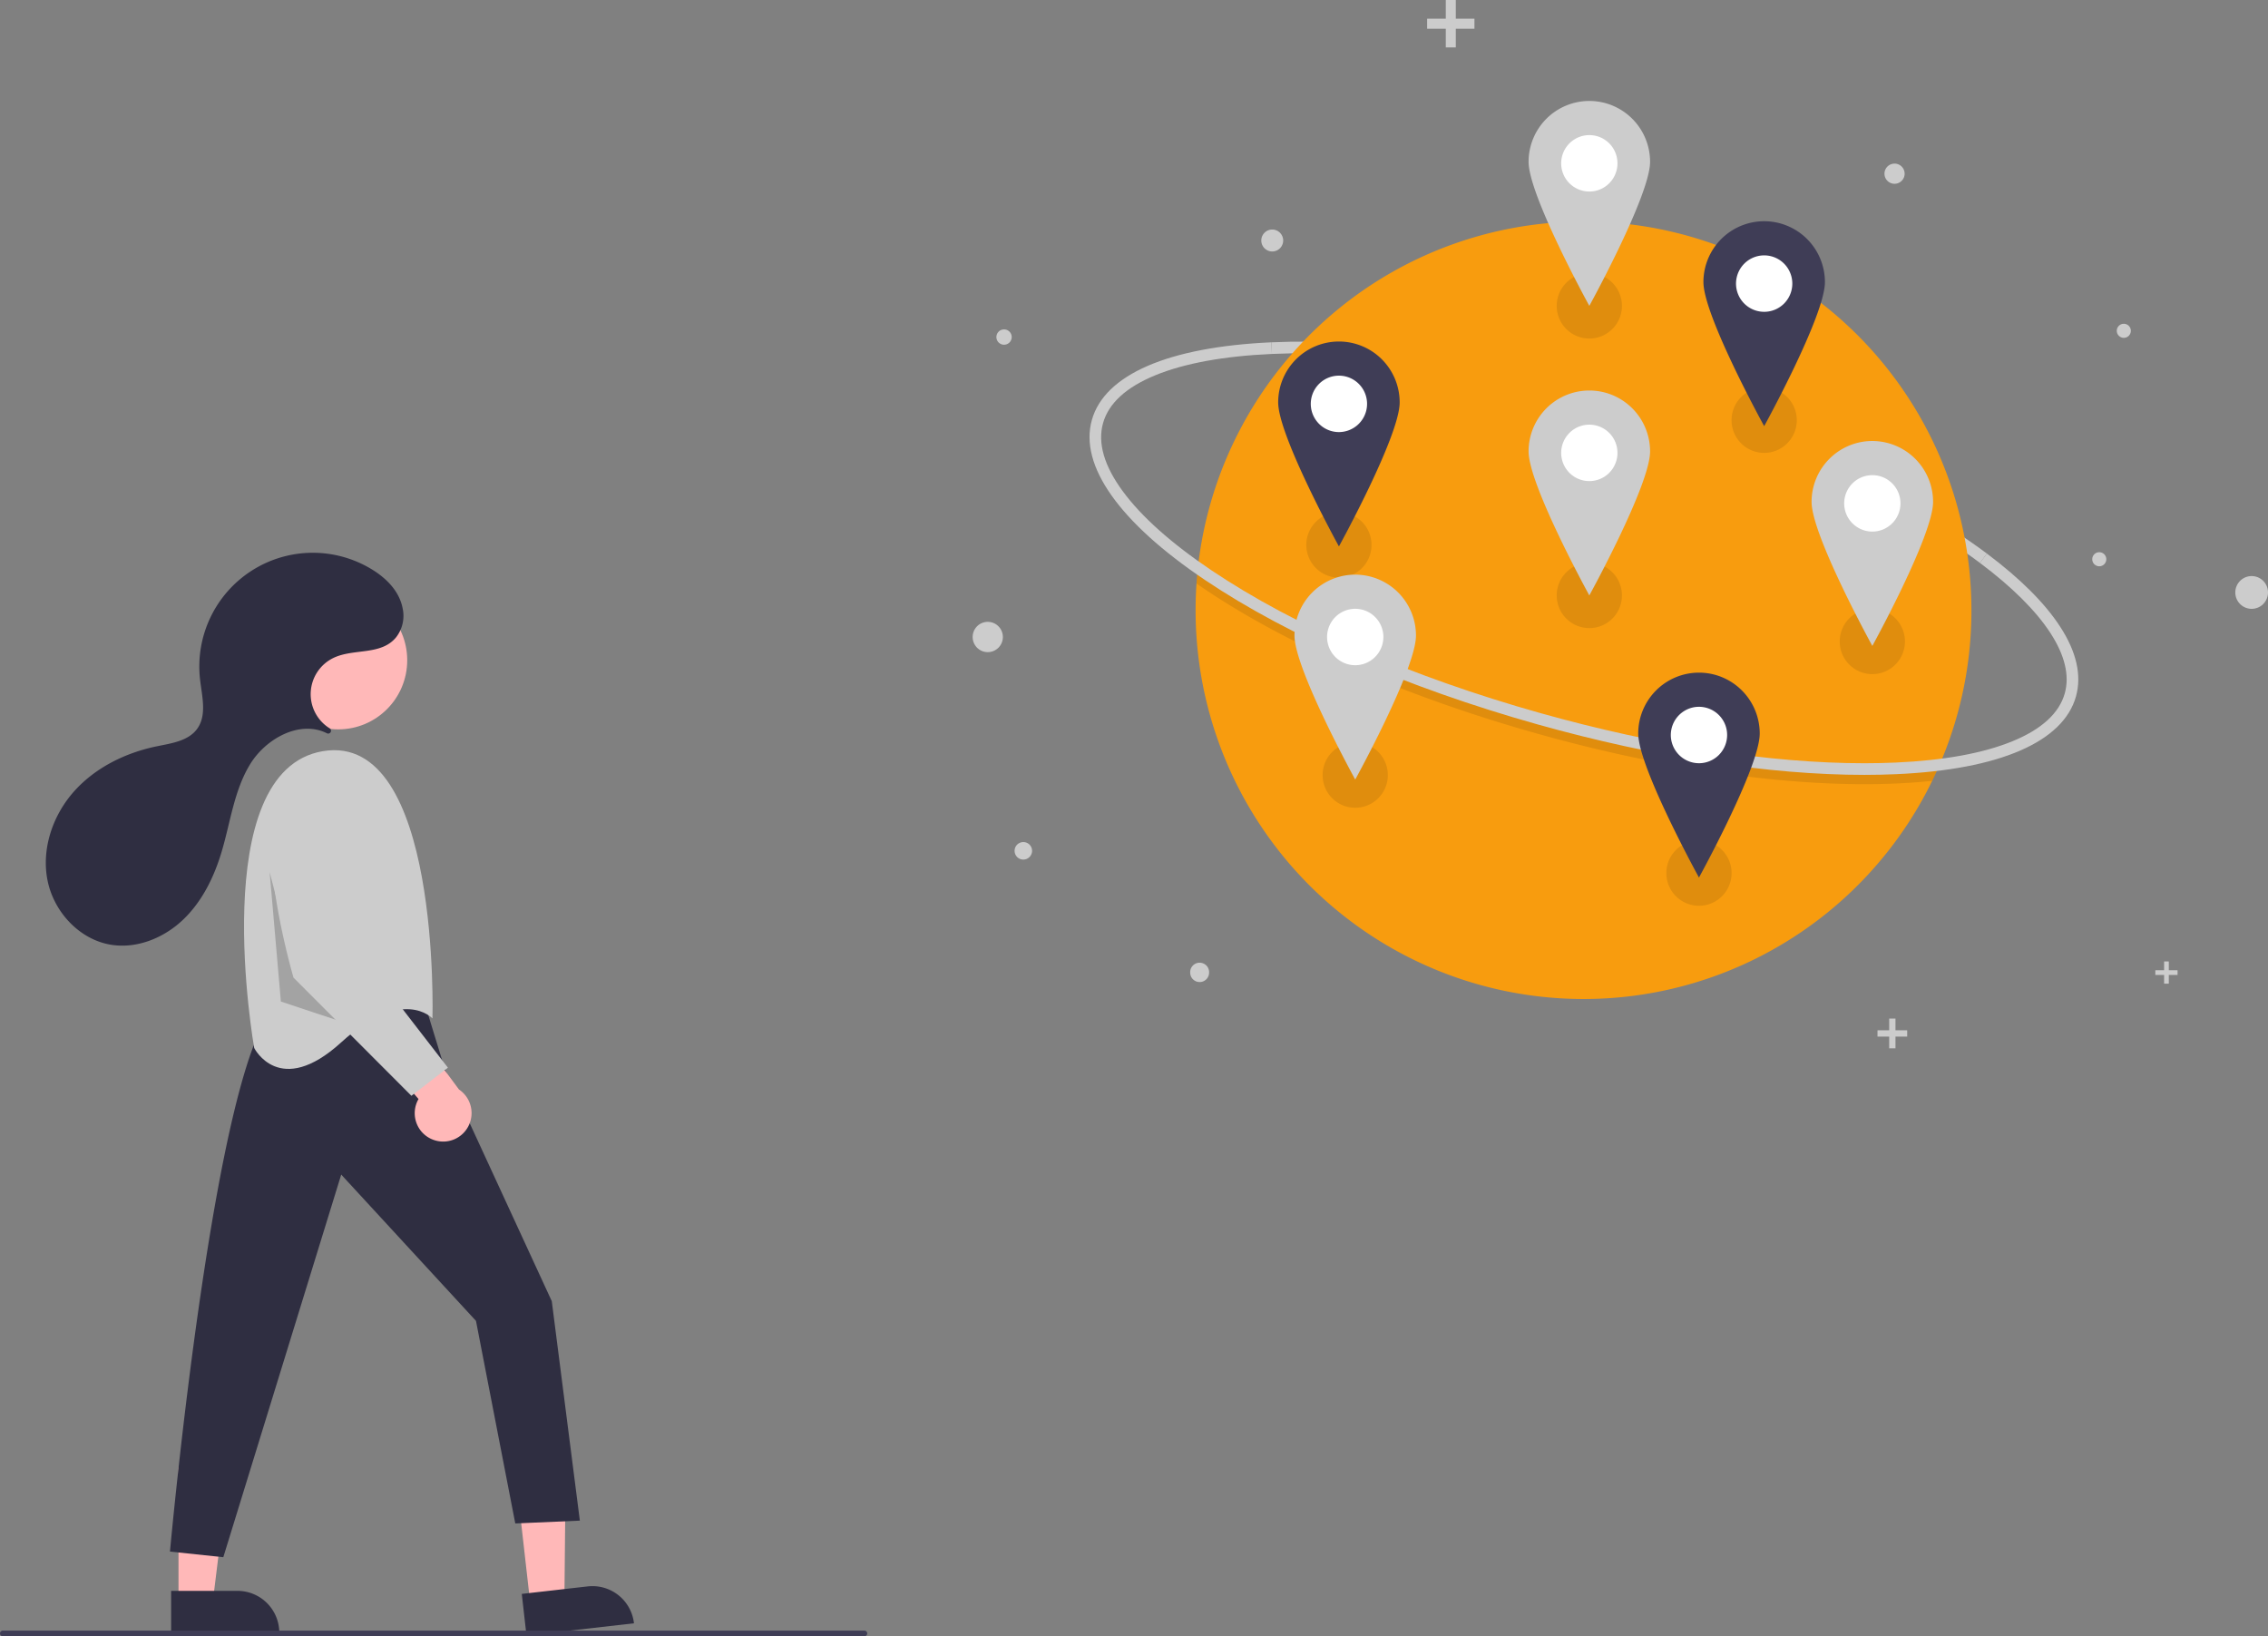 <svg fill="none" xmlns="http://www.w3.org/2000/svg" viewBox="0 0 244 176"><rect x="0" y="0" width="244" height="176" fill="#808080" stroke="none"/><g clip-path="url(#clip0)"><path d="M213.01 60.548c-8.83-6.615-22.662-12.87-37.947-17.163-13.917-3.909-27.491-5.796-38.225-5.314l-.056-1.25c10.862-.488 24.577 1.415 38.619 5.358 15.427 4.333 29.408 10.663 38.358 17.366l-.749 1.003z" fill="#CCC"/><path d="M212.094 65.643a41.734 41.734 0 01-4.22 18.342 41.776 41.776 0 01-19.548 19.403 41.665 41.665 0 01-27.354 2.996 41.729 41.729 0 01-23.271-14.713 41.877 41.877 0 01-8.975-28.909c.031-.484.072-.966.121-1.445a41.846 41.846 0 0114.381-27.448 41.686 41.686 0 0129.292-9.985 41.702 41.702 0 0128.104 12.967 41.867 41.867 0 0111.47 28.792z" fill="#F89C0E"/><path opacity=".1" d="M208.495 82.653c-.198.448-.405.892-.621 1.332-1.219.133-2.503.229-3.851.289a76.74 76.74 0 01-3.437.075c-10.249 0-22.582-1.895-35.182-5.433-14.042-3.944-26.746-9.46-35.772-15.533a63.697 63.697 0 01-.906-.621c.031-.484.072-.966.121-1.445.479.342.972.684 1.481 1.027 8.92 6 21.496 11.458 35.413 15.366 12.49 3.508 24.708 5.387 34.839 5.387 1.158 0 2.287-.024 3.387-.074a59.002 59.002 0 004.528-.37z" fill="#000"/><path d="M200.586 83.348c-10.248 0-22.583-1.896-35.182-5.434-14.042-3.943-26.746-9.46-35.772-15.532-9.215-6.2-13.536-12.31-12.167-17.202 1.368-4.893 8.229-7.862 19.317-8.36l.056 1.251c-5.178.233-9.398 1.004-12.543 2.292-3.137 1.285-5.03 3.02-5.627 5.155-.598 2.135.12 4.603 2.134 7.334 2.018 2.739 5.223 5.595 9.526 8.49 8.919 6.001 21.496 11.458 35.413 15.367 12.491 3.507 24.707 5.387 34.839 5.387 1.158 0 2.286-.025 3.387-.074 5.178-.232 9.398-1.003 12.542-2.292 3.137-1.285 5.031-3.02 5.628-5.154 1.073-3.835-2.169-8.816-9.127-14.028l.749-1.003c3.58 2.682 6.231 5.326 7.877 7.858 1.766 2.714 2.339 5.24 1.704 7.51-1.369 4.893-8.229 7.862-19.317 8.36-1.116.05-2.264.075-3.437.075z" fill="#CCC"/><path d="M171.465 16.287a.479.479 0 10-.001-.958.479.479 0 00.001.958z" fill="#F2F2F2"/><path d="M108.02 37.079a.823.823 0 100-1.647.823.823 0 000 1.647zm-1.753 33.067c.898 0 1.625-.729 1.625-1.628 0-.9-.727-1.629-1.625-1.629s-1.625.73-1.625 1.629c0 .9.727 1.628 1.625 1.628zm97.557-50.378a1.084 1.084 0 10-.002-2.169 1.084 1.084 0 00.002 2.169zm38.417 45.72A1.76 1.76 0 00244 63.726a1.76 1.76 0 00-1.759-1.762 1.76 1.76 0 00-1.758 1.762 1.76 1.76 0 001.758 1.762zm-13.752-29.149a.756.756 0 10-.001-1.512.756.756 0 00.001 1.512zm-91.616-9.289c.65 0 1.177-.529 1.177-1.18 0-.652-.527-1.18-1.177-1.18s-1.177.528-1.177 1.18c0 .651.527 1.18 1.177 1.18zm88.975 33.86a.755.755 0 100-1.512.755.755 0 000 1.511zM110.093 92.458a.94.94 0 000-1.882.94.94 0 00-.939.941c0 .52.42.941.939.941zm18.969 13.175c.562 0 1.017-.456 1.017-1.019a1.018 1.018 0 10-2.034 0c0 .563.456 1.019 1.017 1.019zM158.628 2.01h-2.007V0h-1.077v2.01h-2.008v1.08h2.008v2.012h1.077V3.09h2.007V2.01zm46.555 108.811h-1.26v-1.263h-.676v1.263h-1.26v.677h1.26v1.263h.676v-1.263h1.26v-.677zm29.087-6.463h-.942v-.944h-.506v.944h-.942v.507h.942v.943h.506v-.943h.942v-.507z" fill="#CCC"/><path opacity=".1" d="M170.986 36.414a3.51 3.51 0 003.507-3.514 3.51 3.51 0 00-3.507-3.513 3.51 3.51 0 00-3.507 3.513 3.51 3.51 0 003.507 3.514zm-26.94 25.715a3.51 3.51 0 003.507-3.514 3.51 3.51 0 00-3.507-3.514 3.51 3.51 0 00-3.506 3.514 3.51 3.51 0 003.506 3.514zm38.736 35.298a3.51 3.51 0 003.507-3.514 3.51 3.51 0 00-3.507-3.514 3.511 3.511 0 00-3.507 3.514 3.511 3.511 0 003.507 3.514zM170.986 67.56a3.51 3.51 0 003.507-3.514 3.51 3.51 0 00-3.507-3.514 3.51 3.51 0 00-3.507 3.514 3.51 3.51 0 003.507 3.513zM145.8 86.885a3.51 3.51 0 003.507-3.514 3.51 3.51 0 00-3.507-3.513 3.51 3.51 0 00-3.507 3.513 3.51 3.51 0 003.507 3.514zm43.996-38.172a3.51 3.51 0 003.507-3.514 3.51 3.51 0 00-3.507-3.514 3.511 3.511 0 00-3.507 3.514 3.511 3.511 0 003.507 3.514zm11.637 23.797a3.51 3.51 0 003.507-3.513 3.51 3.51 0 00-3.507-3.514 3.51 3.51 0 00-3.507 3.514 3.51 3.51 0 003.507 3.514z" fill="#000"/><path d="M170.986 53.344a4.628 4.628 0 004.623-4.632 4.628 4.628 0 00-4.623-4.631 4.627 4.627 0 00-4.622 4.631 4.627 4.627 0 004.622 4.632z" fill="#fff"/><path d="M170.986 42.004a6.53 6.53 0 00-4.621 1.918 6.553 6.553 0 00-1.914 4.63c0 3.617 6.535 15.493 6.535 15.493s6.536-11.876 6.536-15.492a6.557 6.557 0 00-1.914-4.63 6.53 6.53 0 00-4.622-1.919zm0 9.743a3.023 3.023 0 01-2.798-1.873 3.041 3.041 0 01.657-3.307 3.024 3.024 0 014.66.46 3.045 3.045 0 01-.377 3.831 3.022 3.022 0 01-2.142.89z" fill="#CCC"/><path d="M145.8 73.15a4.628 4.628 0 004.623-4.632 4.628 4.628 0 00-4.623-4.632 4.628 4.628 0 00-4.623 4.632 4.628 4.628 0 004.623 4.632z" fill="#fff"/><path d="M145.8 61.81c-1.733 0-3.396.69-4.621 1.917a6.555 6.555 0 00-1.915 4.63c0 3.618 6.536 15.494 6.536 15.494s6.536-11.876 6.536-15.493a6.55 6.55 0 00-6.536-6.549zm0 9.742a3.026 3.026 0 01-2.798-1.873 3.042 3.042 0 01.656-3.307 3.031 3.031 0 013.301-.658 3.032 3.032 0 011.87 2.804 3.043 3.043 0 01-1.87 2.803 3.02 3.02 0 01-1.159.231z" fill="#CCC"/><path d="M201.433 58.775a4.628 4.628 0 004.623-4.632 4.628 4.628 0 00-4.623-4.632 4.628 4.628 0 00-4.623 4.632 4.628 4.628 0 004.623 4.632z" fill="#fff"/><path d="M201.433 47.435a6.525 6.525 0 00-4.621 1.918 6.541 6.541 0 00-1.915 4.63c0 3.617 6.536 15.493 6.536 15.493s6.536-11.876 6.536-15.493a6.55 6.55 0 00-6.536-6.548zm0 9.743a3.028 3.028 0 01-2.798-1.874 3.04 3.04 0 01.656-3.307 3.032 3.032 0 013.301-.658 3.038 3.038 0 010 5.607 3.02 3.02 0 01-1.159.232z" fill="#CCC"/><path d="M170.986 22.2a4.628 4.628 0 004.623-4.633 4.628 4.628 0 00-4.623-4.632 4.627 4.627 0 00-4.622 4.632 4.627 4.627 0 004.622 4.632z" fill="#fff"/><path d="M170.986 10.86a6.53 6.53 0 00-4.621 1.917 6.553 6.553 0 00-1.914 4.63c0 3.617 6.535 15.493 6.535 15.493s6.536-11.876 6.536-15.492a6.558 6.558 0 00-1.914-4.63 6.53 6.53 0 00-4.622-1.919zm0 9.742a3.033 3.033 0 01-2.97-3.627 3.034 3.034 0 012.379-2.384 3.023 3.023 0 013.11 1.29 3.045 3.045 0 01-.377 3.832 3.022 3.022 0 01-2.142.889z" fill="#CCC"/><path d="M182.782 83.69a4.627 4.627 0 004.623-4.63 4.627 4.627 0 00-4.623-4.633 4.627 4.627 0 00-4.622 4.632 4.627 4.627 0 004.622 4.632z" fill="#fff"/><path d="M182.782 72.351a6.53 6.53 0 00-4.621 1.918 6.553 6.553 0 00-1.914 4.63c0 3.617 6.535 15.493 6.535 15.493s6.536-11.876 6.536-15.493a6.557 6.557 0 00-4.034-6.05 6.526 6.526 0 00-2.502-.498zm0 9.743a3.033 3.033 0 01-2.97-3.627 3.034 3.034 0 012.38-2.384 3.03 3.03 0 013.619 2.976 3.043 3.043 0 01-.887 2.146 3.022 3.022 0 01-2.142.889z" fill="#3F3D56"/><path d="M144.047 48.074a4.627 4.627 0 004.622-4.632 4.627 4.627 0 00-4.622-4.632 4.627 4.627 0 00-4.623 4.632 4.627 4.627 0 004.623 4.632z" fill="#fff"/><path d="M144.047 36.734a6.53 6.53 0 00-4.622 1.918 6.553 6.553 0 00-1.914 4.63c0 3.617 6.536 15.493 6.536 15.493s6.535-11.876 6.535-15.493a6.553 6.553 0 00-1.914-4.63 6.53 6.53 0 00-4.621-1.918zm0 9.742c-.6 0-1.185-.178-1.683-.511a3.04 3.04 0 01-.459-4.669 3.024 3.024 0 014.66.46 3.037 3.037 0 01-2.518 4.72z" fill="#3F3D56"/><path d="M189.796 35.136a4.628 4.628 0 004.623-4.632 4.628 4.628 0 00-4.623-4.631 4.627 4.627 0 00-4.622 4.631 4.627 4.627 0 004.622 4.632z" fill="#fff"/><path d="M189.796 23.796a6.53 6.53 0 00-4.621 1.918 6.553 6.553 0 00-1.914 4.63c0 3.617 6.535 15.494 6.535 15.494s6.536-11.877 6.536-15.493a6.558 6.558 0 00-1.914-4.63 6.53 6.53 0 00-4.622-1.919zm0 9.743a3.023 3.023 0 01-2.798-1.873 3.041 3.041 0 01.657-3.307 3.024 3.024 0 014.66.46 3.045 3.045 0 01-.377 3.831 3.025 3.025 0 01-2.142.89z" fill="#3F3D56"/><path d="M57.042 172.409l3.68-.419.14-14.418-5.43.618 1.61 14.219z" fill="#FFB8B8"/><path d="M68.205 174.607l-11.563 1.315-.507-4.477 7.095-.807a4.494 4.494 0 014.975 3.969z" fill="#2F2E41"/><path d="M19.204 172.179l3.703-.001 1.761-14.31h-5.465v14.311z" fill="#FFB8B8"/><path d="M30.048 175.623l-11.637.001v-4.506h7.14c1.193 0 2.337.475 3.18 1.32a4.506 4.506 0 011.317 3.185zm15.723-67.439l2.114 6.89 11.478 24.885 3.02 23.605-6.947.302-4.228-21.789-14.498-15.736-12.685 41.157-5.739-.606s4.833-53.261 11.477-58.708c0 0 10.873-5.145 16.008 0z" fill="#2F2E41"/><path d="M36.393 78.452c4.097 0 7.418-3.328 7.418-7.433s-3.321-7.433-7.418-7.433c-4.097 0-7.419 3.328-7.419 7.433s3.322 7.433 7.419 7.433z" fill="#FFB8B8"/><path d="M46.526 109.545s.906-30.867-11.78-28.749c-12.685 2.118-7.399 31.927-7.399 31.927s2.718 5.447 9.363-.605c6.645-6.053 9.816-2.573 9.816-2.573z" fill="#CCC"/><path opacity=".2" d="M29.008 93.809l2.985 11.464 4.548 4.557-6.324-2.1-1.209-13.921z" fill="#000"/><path d="M46.62 122.6a3.034 3.034 0 01-1.819-1.82 3.046 3.046 0 01.225-2.565l-7.055-8.183 5.562-.726 5.847 7.883a3.06 3.06 0 011.018 3.934 3.049 3.049 0 01-3.779 1.477z" fill="#FFB8B8"/><path d="M38.03 87.083l.794 15.653 9.363 12.105-3.926 3.026-12.686-12.71s-4.53-15.433-1.208-19.973c1.246-1.702 2.62-2.17 3.85-2.09a4.16 4.16 0 012.66 1.271 4.175 4.175 0 011.153 2.718z" fill="#CCC"/><path d="M35.51 78.83a.308.308 0 00-.043-.49 4.32 4.32 0 01-2.036-3.912 4.327 4.327 0 012.452-3.665c2.18-1.042 5.136-.231 6.748-2.234a3.76 3.76 0 00.696-3.05c-.348-1.89-1.767-3.294-3.356-4.257a12.193 12.193 0 00-12.904.168 12.227 12.227 0 00-4.438 5.043 12.256 12.256 0 00-1.109 6.632c.205 1.82.766 3.86-.314 5.338-.95 1.301-2.745 1.545-4.321 1.868-3.381.693-6.643 2.292-8.937 4.875-2.294 2.582-3.518 6.206-2.826 9.593.692 3.388 3.467 6.365 6.877 6.89 2.777.427 5.643-.754 7.682-2.69 2.038-1.936 3.327-4.55 4.14-7.244.965-3.197 1.345-6.643 3.087-9.49 1.704-2.788 5.377-4.786 8.256-3.334a.308.308 0 00.346-.042z" fill="#2F2E41"/><path d="M93.026 176H.302a.301.301 0 01-.302-.303.304.304 0 01.302-.302h92.724a.304.304 0 010 .605z" fill="#3F3D56"/></g><defs><clipPath id="clip0"><path fill="#fff" d="M0 0h244v176H0z"/></clipPath></defs></svg>
